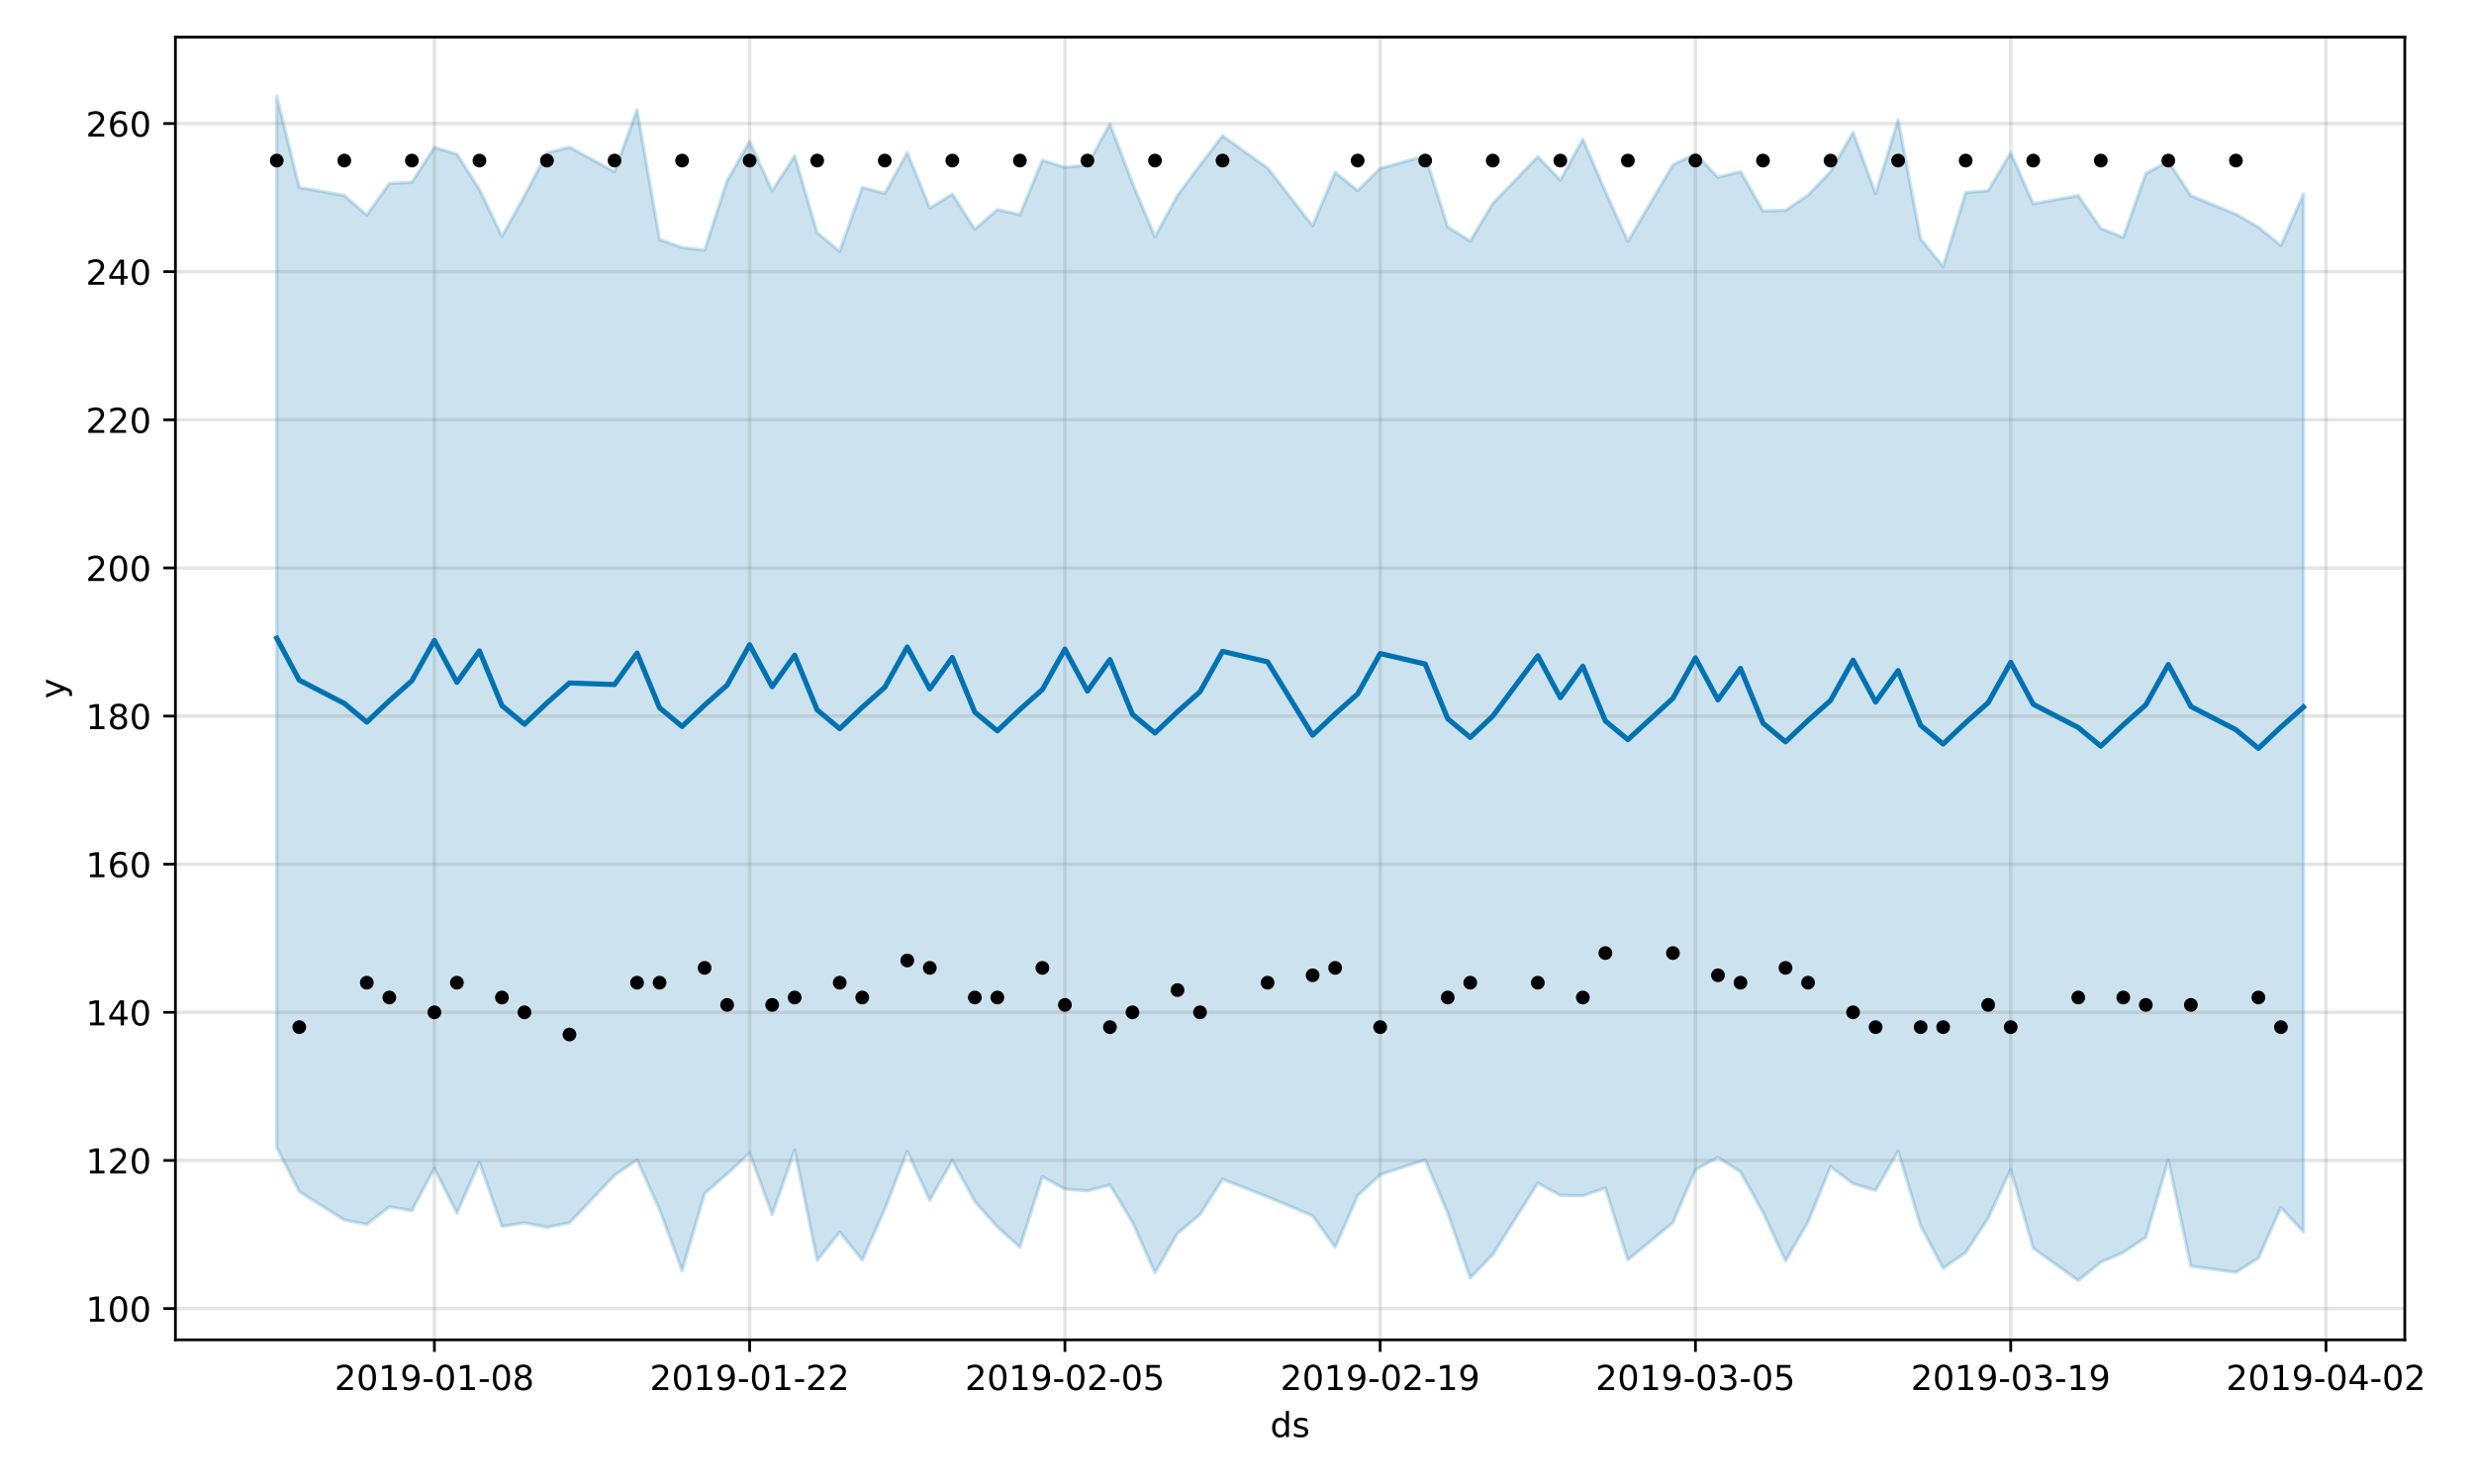 <?xml version="1.0" encoding="utf-8" standalone="no"?>
<!DOCTYPE svg PUBLIC "-//W3C//DTD SVG 1.1//EN"
  "http://www.w3.org/Graphics/SVG/1.1/DTD/svg11.dtd">
<!-- Created with matplotlib (https://matplotlib.org/) -->
<svg height="432pt" version="1.1" viewBox="0 0 720 432" width="720pt" xmlns="http://www.w3.org/2000/svg" xmlns:xlink="http://www.w3.org/1999/xlink">
 <defs>
  <style type="text/css">
*{stroke-linecap:butt;stroke-linejoin:round;}
  </style>
 </defs>
 <g id="figure_1">
  <g id="patch_1">
   <path d="M 0 432 
L 720 432 
L 720 0 
L 0 0 
z
" style="fill:#ffffff;"/>
  </g>
  <g id="axes_1">
   <g id="patch_2">
    <path d="M 51.05 390.04 
L 699.857 390.04 
L 699.857 10.8 
L 51.05 10.8 
z
" style="fill:#ffffff;"/>
   </g>
   <g id="PolyCollection_1">
    <defs>
     <path d="M 80.541 -403.962 
L 80.541 -97.923 
L 87.095 -85.127 
L 100.202 -76.852 
L 106.756 -75.593 
L 113.309 -80.669 
L 119.863 -79.579 
L 126.417 -91.871 
L 132.97 -78.867 
L 139.524 -93.625 
L 146.077 -74.985 
L 152.631 -76.03 
L 159.185 -74.717 
L 165.738 -76.01 
L 178.845 -89.842 
L 185.399 -94.342 
L 191.953 -79.885 
L 198.506 -62.106 
L 205.06 -84.541 
L 211.613 -90.272 
L 218.167 -96.339 
L 224.721 -78.457 
L 231.274 -97.19 
L 237.828 -65.14 
L 244.381 -73.33 
L 250.935 -65.189 
L 257.489 -80.009 
L 264.042 -96.849 
L 270.596 -82.581 
L 277.15 -94.211 
L 283.703 -82.224 
L 290.257 -74.825 
L 296.81 -68.948 
L 303.364 -89.464 
L 309.918 -85.834 
L 316.471 -85.335 
L 323.025 -87.015 
L 329.578 -76.21 
L 336.132 -61.504 
L 342.686 -72.903 
L 349.239 -78.453 
L 355.793 -88.7 
L 368.9 -83.578 
L 382.007 -78.065 
L 388.561 -68.89 
L 395.114 -83.951 
L 401.668 -90.028 
L 414.775 -94.361 
L 421.329 -78.839 
L 427.883 -59.974 
L 434.436 -66.78 
L 447.543 -87.572 
L 454.097 -84.007 
L 460.651 -83.909 
L 467.204 -86.15 
L 473.758 -65.222 
L 486.865 -76.083 
L 493.419 -91.45 
L 499.972 -95.11 
L 506.526 -90.827 
L 513.079 -79.053 
L 519.633 -64.951 
L 526.187 -76.247 
L 532.74 -92.368 
L 539.294 -87.441 
L 545.847 -85.455 
L 552.401 -96.878 
L 558.955 -75.173 
L 565.508 -62.798 
L 572.062 -67.38 
L 578.616 -77.377 
L 585.169 -91.561 
L 591.723 -68.623 
L 604.83 -59.198 
L 611.384 -64.545 
L 617.937 -67.384 
L 624.491 -71.811 
L 631.044 -94.25 
L 637.598 -63.413 
L 650.705 -61.595 
L 657.259 -65.748 
L 663.812 -80.491 
L 670.366 -73.383 
L 670.366 -375.519 
L 670.366 -375.519 
L 663.812 -360.529 
L 657.259 -365.871 
L 650.705 -369.643 
L 637.598 -375.047 
L 631.044 -385.014 
L 624.491 -381.494 
L 617.937 -362.873 
L 611.384 -365.519 
L 604.83 -375.063 
L 591.723 -372.693 
L 585.169 -387.504 
L 578.616 -376.481 
L 572.062 -375.96 
L 565.508 -354.391 
L 558.955 -362.433 
L 552.401 -397.084 
L 545.847 -375.638 
L 539.294 -393.473 
L 532.74 -382.052 
L 526.187 -375.197 
L 519.633 -370.762 
L 513.079 -370.614 
L 506.526 -382.07 
L 499.972 -380.399 
L 493.419 -387.253 
L 486.865 -383.99 
L 473.758 -361.768 
L 467.204 -376.282 
L 460.651 -391.449 
L 454.097 -379.549 
L 447.543 -386.397 
L 434.436 -372.789 
L 427.883 -361.838 
L 421.329 -365.967 
L 414.775 -386.605 
L 401.668 -382.991 
L 395.114 -376.517 
L 388.561 -381.841 
L 382.007 -366.272 
L 368.9 -383.082 
L 355.793 -392.48 
L 349.239 -383.927 
L 342.686 -375.147 
L 336.132 -363.093 
L 329.578 -378.682 
L 323.025 -395.955 
L 316.471 -383.915 
L 309.918 -383.293 
L 303.364 -385.363 
L 296.81 -369.515 
L 290.257 -370.995 
L 283.703 -365.284 
L 277.15 -375.499 
L 270.596 -371.42 
L 264.042 -387.566 
L 257.489 -375.721 
L 250.935 -377.424 
L 244.381 -358.816 
L 237.828 -364.237 
L 231.274 -386.596 
L 224.721 -376.465 
L 218.167 -390.819 
L 211.613 -379.424 
L 205.06 -359.184 
L 198.506 -359.947 
L 191.953 -362.265 
L 185.399 -400.026 
L 178.845 -382.009 
L 165.738 -389.162 
L 159.185 -387.483 
L 152.631 -374.986 
L 146.077 -363.197 
L 139.524 -376.898 
L 132.97 -387.113 
L 126.417 -389.1 
L 119.863 -378.92 
L 113.309 -378.623 
L 106.756 -369.37 
L 100.202 -375.117 
L 87.095 -377.426 
L 80.541 -403.962 
z
" id="m6b7cf6d86c" style="stroke:#0072b2;stroke-opacity:0.2;"/>
    </defs>
    <g clip-path="url(#pe153ce52f8)">
     <use style="fill:#0072b2;fill-opacity:0.2;stroke:#0072b2;stroke-opacity:0.2;" x="0" xlink:href="#m6b7cf6d86c" y="432"/>
    </g>
   </g>
   <g id="matplotlib.axis_1">
    <g id="xtick_1">
     <g id="line2d_1">
      <path clip-path="url(#pe153ce52f8)" d="M 126.417 390.04 
L 126.417 10.8 
" style="fill:none;stroke:#808080;stroke-linecap:square;stroke-opacity:0.2;"/>
     </g>
     <g id="line2d_2">
      <defs>
       <path d="M 0 0 
L 0 3.5 
" id="m317a1352fa" style="stroke:#000000;stroke-width:0.8;"/>
      </defs>
      <g>
       <use style="stroke:#000000;stroke-width:0.8;" x="126.417" xlink:href="#m317a1352fa" y="390.04"/>
      </g>
     </g>
     <g id="text_1">
      <!-- 2019-01-08 -->
      <defs>
       <path d="M 19.188 8.297 
L 53.609 8.297 
L 53.609 0 
L 7.328 0 
L 7.328 8.297 
Q 12.938 14.109 22.625 23.891 
Q 32.328 33.688 34.812 36.531 
Q 39.547 41.844 41.422 45.531 
Q 43.312 49.219 43.312 52.781 
Q 43.312 58.594 39.234 62.25 
Q 35.156 65.922 28.609 65.922 
Q 23.969 65.922 18.812 64.312 
Q 13.672 62.703 7.812 59.422 
L 7.812 69.391 
Q 13.766 71.781 18.938 73 
Q 24.125 74.219 28.422 74.219 
Q 39.75 74.219 46.484 68.547 
Q 53.219 62.891 53.219 53.422 
Q 53.219 48.922 51.531 44.891 
Q 49.859 40.875 45.406 35.406 
Q 44.188 33.984 37.641 27.219 
Q 31.109 20.453 19.188 8.297 
z
" id="DejaVuSans-50"/>
       <path d="M 31.781 66.406 
Q 24.172 66.406 20.328 58.906 
Q 16.5 51.422 16.5 36.375 
Q 16.5 21.391 20.328 13.891 
Q 24.172 6.391 31.781 6.391 
Q 39.453 6.391 43.281 13.891 
Q 47.125 21.391 47.125 36.375 
Q 47.125 51.422 43.281 58.906 
Q 39.453 66.406 31.781 66.406 
z
M 31.781 74.219 
Q 44.047 74.219 50.516 64.516 
Q 56.984 54.828 56.984 36.375 
Q 56.984 17.969 50.516 8.266 
Q 44.047 -1.422 31.781 -1.422 
Q 19.531 -1.422 13.062 8.266 
Q 6.594 17.969 6.594 36.375 
Q 6.594 54.828 13.062 64.516 
Q 19.531 74.219 31.781 74.219 
z
" id="DejaVuSans-48"/>
       <path d="M 12.406 8.297 
L 28.516 8.297 
L 28.516 63.922 
L 10.984 60.406 
L 10.984 69.391 
L 28.422 72.906 
L 38.281 72.906 
L 38.281 8.297 
L 54.391 8.297 
L 54.391 0 
L 12.406 0 
z
" id="DejaVuSans-49"/>
       <path d="M 10.984 1.516 
L 10.984 10.5 
Q 14.703 8.734 18.5 7.812 
Q 22.312 6.891 25.984 6.891 
Q 35.75 6.891 40.891 13.453 
Q 46.047 20.016 46.781 33.406 
Q 43.953 29.203 39.594 26.953 
Q 35.25 24.703 29.984 24.703 
Q 19.047 24.703 12.672 31.312 
Q 6.297 37.938 6.297 49.422 
Q 6.297 60.641 12.938 67.422 
Q 19.578 74.219 30.609 74.219 
Q 43.266 74.219 49.922 64.516 
Q 56.594 54.828 56.594 36.375 
Q 56.594 19.141 48.406 8.859 
Q 40.234 -1.422 26.422 -1.422 
Q 22.703 -1.422 18.891 -0.688 
Q 15.094 0.047 10.984 1.516 
z
M 30.609 32.422 
Q 37.25 32.422 41.125 36.953 
Q 45.016 41.5 45.016 49.422 
Q 45.016 57.281 41.125 61.844 
Q 37.25 66.406 30.609 66.406 
Q 23.969 66.406 20.094 61.844 
Q 16.219 57.281 16.219 49.422 
Q 16.219 41.5 20.094 36.953 
Q 23.969 32.422 30.609 32.422 
z
" id="DejaVuSans-57"/>
       <path d="M 4.891 31.391 
L 31.203 31.391 
L 31.203 23.391 
L 4.891 23.391 
z
" id="DejaVuSans-45"/>
       <path d="M 31.781 34.625 
Q 24.75 34.625 20.719 30.859 
Q 16.703 27.094 16.703 20.516 
Q 16.703 13.922 20.719 10.156 
Q 24.75 6.391 31.781 6.391 
Q 38.812 6.391 42.859 10.172 
Q 46.922 13.969 46.922 20.516 
Q 46.922 27.094 42.891 30.859 
Q 38.875 34.625 31.781 34.625 
z
M 21.922 38.812 
Q 15.578 40.375 12.031 44.719 
Q 8.5 49.078 8.5 55.328 
Q 8.5 64.062 14.719 69.141 
Q 20.953 74.219 31.781 74.219 
Q 42.672 74.219 48.875 69.141 
Q 55.078 64.062 55.078 55.328 
Q 55.078 49.078 51.531 44.719 
Q 48 40.375 41.703 38.812 
Q 48.828 37.156 52.797 32.312 
Q 56.781 27.484 56.781 20.516 
Q 56.781 9.906 50.312 4.234 
Q 43.844 -1.422 31.781 -1.422 
Q 19.734 -1.422 13.25 4.234 
Q 6.781 9.906 6.781 20.516 
Q 6.781 27.484 10.781 32.312 
Q 14.797 37.156 21.922 38.812 
z
M 18.312 54.391 
Q 18.312 48.734 21.844 45.562 
Q 25.391 42.391 31.781 42.391 
Q 38.141 42.391 41.719 45.562 
Q 45.312 48.734 45.312 54.391 
Q 45.312 60.062 41.719 63.234 
Q 38.141 66.406 31.781 66.406 
Q 25.391 66.406 21.844 63.234 
Q 18.312 60.062 18.312 54.391 
z
" id="DejaVuSans-56"/>
      </defs>
      <g transform="translate(97.359 404.638)scale(0.1 -0.1)">
       <use xlink:href="#DejaVuSans-50"/>
       <use x="63.623" xlink:href="#DejaVuSans-48"/>
       <use x="127.246" xlink:href="#DejaVuSans-49"/>
       <use x="190.869" xlink:href="#DejaVuSans-57"/>
       <use x="254.492" xlink:href="#DejaVuSans-45"/>
       <use x="290.576" xlink:href="#DejaVuSans-48"/>
       <use x="354.199" xlink:href="#DejaVuSans-49"/>
       <use x="417.822" xlink:href="#DejaVuSans-45"/>
       <use x="453.906" xlink:href="#DejaVuSans-48"/>
       <use x="517.529" xlink:href="#DejaVuSans-56"/>
      </g>
     </g>
    </g>
    <g id="xtick_2">
     <g id="line2d_3">
      <path clip-path="url(#pe153ce52f8)" d="M 218.167 390.04 
L 218.167 10.8 
" style="fill:none;stroke:#808080;stroke-linecap:square;stroke-opacity:0.2;"/>
     </g>
     <g id="line2d_4">
      <g>
       <use style="stroke:#000000;stroke-width:0.8;" x="218.167" xlink:href="#m317a1352fa" y="390.04"/>
      </g>
     </g>
     <g id="text_2">
      <!-- 2019-01-22 -->
      <g transform="translate(189.109 404.638)scale(0.1 -0.1)">
       <use xlink:href="#DejaVuSans-50"/>
       <use x="63.623" xlink:href="#DejaVuSans-48"/>
       <use x="127.246" xlink:href="#DejaVuSans-49"/>
       <use x="190.869" xlink:href="#DejaVuSans-57"/>
       <use x="254.492" xlink:href="#DejaVuSans-45"/>
       <use x="290.576" xlink:href="#DejaVuSans-48"/>
       <use x="354.199" xlink:href="#DejaVuSans-49"/>
       <use x="417.822" xlink:href="#DejaVuSans-45"/>
       <use x="453.906" xlink:href="#DejaVuSans-50"/>
       <use x="517.529" xlink:href="#DejaVuSans-50"/>
      </g>
     </g>
    </g>
    <g id="xtick_3">
     <g id="line2d_5">
      <path clip-path="url(#pe153ce52f8)" d="M 309.918 390.04 
L 309.918 10.8 
" style="fill:none;stroke:#808080;stroke-linecap:square;stroke-opacity:0.2;"/>
     </g>
     <g id="line2d_6">
      <g>
       <use style="stroke:#000000;stroke-width:0.8;" x="309.918" xlink:href="#m317a1352fa" y="390.04"/>
      </g>
     </g>
     <g id="text_3">
      <!-- 2019-02-05 -->
      <defs>
       <path d="M 10.797 72.906 
L 49.516 72.906 
L 49.516 64.594 
L 19.828 64.594 
L 19.828 46.734 
Q 21.969 47.469 24.109 47.828 
Q 26.266 48.188 28.422 48.188 
Q 40.625 48.188 47.75 41.5 
Q 54.891 34.812 54.891 23.391 
Q 54.891 11.625 47.562 5.094 
Q 40.234 -1.422 26.906 -1.422 
Q 22.312 -1.422 17.547 -0.641 
Q 12.797 0.141 7.719 1.703 
L 7.719 11.625 
Q 12.109 9.234 16.797 8.062 
Q 21.484 6.891 26.703 6.891 
Q 35.156 6.891 40.078 11.328 
Q 45.016 15.766 45.016 23.391 
Q 45.016 31 40.078 35.438 
Q 35.156 39.891 26.703 39.891 
Q 22.75 39.891 18.812 39.016 
Q 14.891 38.141 10.797 36.281 
z
" id="DejaVuSans-53"/>
      </defs>
      <g transform="translate(280.86 404.638)scale(0.1 -0.1)">
       <use xlink:href="#DejaVuSans-50"/>
       <use x="63.623" xlink:href="#DejaVuSans-48"/>
       <use x="127.246" xlink:href="#DejaVuSans-49"/>
       <use x="190.869" xlink:href="#DejaVuSans-57"/>
       <use x="254.492" xlink:href="#DejaVuSans-45"/>
       <use x="290.576" xlink:href="#DejaVuSans-48"/>
       <use x="354.199" xlink:href="#DejaVuSans-50"/>
       <use x="417.822" xlink:href="#DejaVuSans-45"/>
       <use x="453.906" xlink:href="#DejaVuSans-48"/>
       <use x="517.529" xlink:href="#DejaVuSans-53"/>
      </g>
     </g>
    </g>
    <g id="xtick_4">
     <g id="line2d_7">
      <path clip-path="url(#pe153ce52f8)" d="M 401.668 390.04 
L 401.668 10.8 
" style="fill:none;stroke:#808080;stroke-linecap:square;stroke-opacity:0.2;"/>
     </g>
     <g id="line2d_8">
      <g>
       <use style="stroke:#000000;stroke-width:0.8;" x="401.668" xlink:href="#m317a1352fa" y="390.04"/>
      </g>
     </g>
     <g id="text_4">
      <!-- 2019-02-19 -->
      <g transform="translate(372.61 404.638)scale(0.1 -0.1)">
       <use xlink:href="#DejaVuSans-50"/>
       <use x="63.623" xlink:href="#DejaVuSans-48"/>
       <use x="127.246" xlink:href="#DejaVuSans-49"/>
       <use x="190.869" xlink:href="#DejaVuSans-57"/>
       <use x="254.492" xlink:href="#DejaVuSans-45"/>
       <use x="290.576" xlink:href="#DejaVuSans-48"/>
       <use x="354.199" xlink:href="#DejaVuSans-50"/>
       <use x="417.822" xlink:href="#DejaVuSans-45"/>
       <use x="453.906" xlink:href="#DejaVuSans-49"/>
       <use x="517.529" xlink:href="#DejaVuSans-57"/>
      </g>
     </g>
    </g>
    <g id="xtick_5">
     <g id="line2d_9">
      <path clip-path="url(#pe153ce52f8)" d="M 493.419 390.04 
L 493.419 10.8 
" style="fill:none;stroke:#808080;stroke-linecap:square;stroke-opacity:0.2;"/>
     </g>
     <g id="line2d_10">
      <g>
       <use style="stroke:#000000;stroke-width:0.8;" x="493.419" xlink:href="#m317a1352fa" y="390.04"/>
      </g>
     </g>
     <g id="text_5">
      <!-- 2019-03-05 -->
      <defs>
       <path d="M 40.578 39.312 
Q 47.656 37.797 51.625 33 
Q 55.609 28.219 55.609 21.188 
Q 55.609 10.406 48.188 4.484 
Q 40.766 -1.422 27.094 -1.422 
Q 22.516 -1.422 17.656 -0.516 
Q 12.797 0.391 7.625 2.203 
L 7.625 11.719 
Q 11.719 9.328 16.594 8.109 
Q 21.484 6.891 26.812 6.891 
Q 36.078 6.891 40.938 10.547 
Q 45.797 14.203 45.797 21.188 
Q 45.797 27.641 41.281 31.266 
Q 36.766 34.906 28.719 34.906 
L 20.219 34.906 
L 20.219 43.016 
L 29.109 43.016 
Q 36.375 43.016 40.234 45.922 
Q 44.094 48.828 44.094 54.297 
Q 44.094 59.906 40.109 62.906 
Q 36.141 65.922 28.719 65.922 
Q 24.656 65.922 20.016 65.031 
Q 15.375 64.156 9.812 62.312 
L 9.812 71.094 
Q 15.438 72.656 20.344 73.438 
Q 25.25 74.219 29.594 74.219 
Q 40.828 74.219 47.359 69.109 
Q 53.906 64.016 53.906 55.328 
Q 53.906 49.266 50.438 45.094 
Q 46.969 40.922 40.578 39.312 
z
" id="DejaVuSans-51"/>
      </defs>
      <g transform="translate(464.361 404.638)scale(0.1 -0.1)">
       <use xlink:href="#DejaVuSans-50"/>
       <use x="63.623" xlink:href="#DejaVuSans-48"/>
       <use x="127.246" xlink:href="#DejaVuSans-49"/>
       <use x="190.869" xlink:href="#DejaVuSans-57"/>
       <use x="254.492" xlink:href="#DejaVuSans-45"/>
       <use x="290.576" xlink:href="#DejaVuSans-48"/>
       <use x="354.199" xlink:href="#DejaVuSans-51"/>
       <use x="417.822" xlink:href="#DejaVuSans-45"/>
       <use x="453.906" xlink:href="#DejaVuSans-48"/>
       <use x="517.529" xlink:href="#DejaVuSans-53"/>
      </g>
     </g>
    </g>
    <g id="xtick_6">
     <g id="line2d_11">
      <path clip-path="url(#pe153ce52f8)" d="M 585.169 390.04 
L 585.169 10.8 
" style="fill:none;stroke:#808080;stroke-linecap:square;stroke-opacity:0.2;"/>
     </g>
     <g id="line2d_12">
      <g>
       <use style="stroke:#000000;stroke-width:0.8;" x="585.169" xlink:href="#m317a1352fa" y="390.04"/>
      </g>
     </g>
     <g id="text_6">
      <!-- 2019-03-19 -->
      <g transform="translate(556.111 404.638)scale(0.1 -0.1)">
       <use xlink:href="#DejaVuSans-50"/>
       <use x="63.623" xlink:href="#DejaVuSans-48"/>
       <use x="127.246" xlink:href="#DejaVuSans-49"/>
       <use x="190.869" xlink:href="#DejaVuSans-57"/>
       <use x="254.492" xlink:href="#DejaVuSans-45"/>
       <use x="290.576" xlink:href="#DejaVuSans-48"/>
       <use x="354.199" xlink:href="#DejaVuSans-51"/>
       <use x="417.822" xlink:href="#DejaVuSans-45"/>
       <use x="453.906" xlink:href="#DejaVuSans-49"/>
       <use x="517.529" xlink:href="#DejaVuSans-57"/>
      </g>
     </g>
    </g>
    <g id="xtick_7">
     <g id="line2d_13">
      <path clip-path="url(#pe153ce52f8)" d="M 676.92 390.04 
L 676.92 10.8 
" style="fill:none;stroke:#808080;stroke-linecap:square;stroke-opacity:0.2;"/>
     </g>
     <g id="line2d_14">
      <g>
       <use style="stroke:#000000;stroke-width:0.8;" x="676.92" xlink:href="#m317a1352fa" y="390.04"/>
      </g>
     </g>
     <g id="text_7">
      <!-- 2019-04-02 -->
      <defs>
       <path d="M 37.797 64.312 
L 12.891 25.391 
L 37.797 25.391 
z
M 35.203 72.906 
L 47.609 72.906 
L 47.609 25.391 
L 58.016 25.391 
L 58.016 17.188 
L 47.609 17.188 
L 47.609 0 
L 37.797 0 
L 37.797 17.188 
L 4.891 17.188 
L 4.891 26.703 
z
" id="DejaVuSans-52"/>
      </defs>
      <g transform="translate(647.862 404.638)scale(0.1 -0.1)">
       <use xlink:href="#DejaVuSans-50"/>
       <use x="63.623" xlink:href="#DejaVuSans-48"/>
       <use x="127.246" xlink:href="#DejaVuSans-49"/>
       <use x="190.869" xlink:href="#DejaVuSans-57"/>
       <use x="254.492" xlink:href="#DejaVuSans-45"/>
       <use x="290.576" xlink:href="#DejaVuSans-48"/>
       <use x="354.199" xlink:href="#DejaVuSans-52"/>
       <use x="417.822" xlink:href="#DejaVuSans-45"/>
       <use x="453.906" xlink:href="#DejaVuSans-48"/>
       <use x="517.529" xlink:href="#DejaVuSans-50"/>
      </g>
     </g>
    </g>
    <g id="text_8">
     <!-- ds -->
     <defs>
      <path d="M 45.406 46.391 
L 45.406 75.984 
L 54.391 75.984 
L 54.391 0 
L 45.406 0 
L 45.406 8.203 
Q 42.578 3.328 38.25 0.953 
Q 33.938 -1.422 27.875 -1.422 
Q 17.969 -1.422 11.734 6.484 
Q 5.516 14.406 5.516 27.297 
Q 5.516 40.188 11.734 48.094 
Q 17.969 56 27.875 56 
Q 33.938 56 38.25 53.625 
Q 42.578 51.266 45.406 46.391 
z
M 14.797 27.297 
Q 14.797 17.391 18.875 11.75 
Q 22.953 6.109 30.078 6.109 
Q 37.203 6.109 41.297 11.75 
Q 45.406 17.391 45.406 27.297 
Q 45.406 37.203 41.297 42.844 
Q 37.203 48.484 30.078 48.484 
Q 22.953 48.484 18.875 42.844 
Q 14.797 37.203 14.797 27.297 
z
" id="DejaVuSans-100"/>
      <path d="M 44.281 53.078 
L 44.281 44.578 
Q 40.484 46.531 36.375 47.5 
Q 32.281 48.484 27.875 48.484 
Q 21.188 48.484 17.844 46.438 
Q 14.5 44.391 14.5 40.281 
Q 14.5 37.156 16.891 35.375 
Q 19.281 33.594 26.516 31.984 
L 29.594 31.297 
Q 39.156 29.25 43.188 25.516 
Q 47.219 21.781 47.219 15.094 
Q 47.219 7.469 41.188 3.016 
Q 35.156 -1.422 24.609 -1.422 
Q 20.219 -1.422 15.453 -0.562 
Q 10.688 0.297 5.422 2 
L 5.422 11.281 
Q 10.406 8.688 15.234 7.391 
Q 20.062 6.109 24.812 6.109 
Q 31.156 6.109 34.562 8.281 
Q 37.984 10.453 37.984 14.406 
Q 37.984 18.062 35.516 20.016 
Q 33.062 21.969 24.703 23.781 
L 21.578 24.516 
Q 13.234 26.266 9.516 29.906 
Q 5.812 33.547 5.812 39.891 
Q 5.812 47.609 11.281 51.797 
Q 16.75 56 26.812 56 
Q 31.781 56 36.172 55.266 
Q 40.578 54.547 44.281 53.078 
z
" id="DejaVuSans-115"/>
     </defs>
     <g transform="translate(369.675 418.317)scale(0.1 -0.1)">
      <use xlink:href="#DejaVuSans-100"/>
      <use x="63.477" xlink:href="#DejaVuSans-115"/>
     </g>
    </g>
   </g>
   <g id="matplotlib.axis_2">
    <g id="ytick_1">
     <g id="line2d_15">
      <path clip-path="url(#pe153ce52f8)" d="M 51.05 380.932 
L 699.857 380.932 
" style="fill:none;stroke:#808080;stroke-linecap:square;stroke-opacity:0.2;"/>
     </g>
     <g id="line2d_16">
      <defs>
       <path d="M 0 0 
L -3.5 0 
" id="m11a5ac7fda" style="stroke:#000000;stroke-width:0.8;"/>
      </defs>
      <g>
       <use style="stroke:#000000;stroke-width:0.8;" x="51.05" xlink:href="#m11a5ac7fda" y="380.932"/>
      </g>
     </g>
     <g id="text_9">
      <!-- 100 -->
      <g transform="translate(24.962 384.731)scale(0.1 -0.1)">
       <use xlink:href="#DejaVuSans-49"/>
       <use x="63.623" xlink:href="#DejaVuSans-48"/>
       <use x="127.246" xlink:href="#DejaVuSans-48"/>
      </g>
     </g>
    </g>
    <g id="ytick_2">
     <g id="line2d_17">
      <path clip-path="url(#pe153ce52f8)" d="M 51.05 337.811 
L 699.857 337.811 
" style="fill:none;stroke:#808080;stroke-linecap:square;stroke-opacity:0.2;"/>
     </g>
     <g id="line2d_18">
      <g>
       <use style="stroke:#000000;stroke-width:0.8;" x="51.05" xlink:href="#m11a5ac7fda" y="337.811"/>
      </g>
     </g>
     <g id="text_10">
      <!-- 120 -->
      <g transform="translate(24.962 341.61)scale(0.1 -0.1)">
       <use xlink:href="#DejaVuSans-49"/>
       <use x="63.623" xlink:href="#DejaVuSans-50"/>
       <use x="127.246" xlink:href="#DejaVuSans-48"/>
      </g>
     </g>
    </g>
    <g id="ytick_3">
     <g id="line2d_19">
      <path clip-path="url(#pe153ce52f8)" d="M 51.05 294.69 
L 699.857 294.69 
" style="fill:none;stroke:#808080;stroke-linecap:square;stroke-opacity:0.2;"/>
     </g>
     <g id="line2d_20">
      <g>
       <use style="stroke:#000000;stroke-width:0.8;" x="51.05" xlink:href="#m11a5ac7fda" y="294.69"/>
      </g>
     </g>
     <g id="text_11">
      <!-- 140 -->
      <g transform="translate(24.962 298.489)scale(0.1 -0.1)">
       <use xlink:href="#DejaVuSans-49"/>
       <use x="63.623" xlink:href="#DejaVuSans-52"/>
       <use x="127.246" xlink:href="#DejaVuSans-48"/>
      </g>
     </g>
    </g>
    <g id="ytick_4">
     <g id="line2d_21">
      <path clip-path="url(#pe153ce52f8)" d="M 51.05 251.569 
L 699.857 251.569 
" style="fill:none;stroke:#808080;stroke-linecap:square;stroke-opacity:0.2;"/>
     </g>
     <g id="line2d_22">
      <g>
       <use style="stroke:#000000;stroke-width:0.8;" x="51.05" xlink:href="#m11a5ac7fda" y="251.569"/>
      </g>
     </g>
     <g id="text_12">
      <!-- 160 -->
      <defs>
       <path d="M 33.016 40.375 
Q 26.375 40.375 22.484 35.828 
Q 18.609 31.297 18.609 23.391 
Q 18.609 15.531 22.484 10.953 
Q 26.375 6.391 33.016 6.391 
Q 39.656 6.391 43.531 10.953 
Q 47.406 15.531 47.406 23.391 
Q 47.406 31.297 43.531 35.828 
Q 39.656 40.375 33.016 40.375 
z
M 52.594 71.297 
L 52.594 62.312 
Q 48.875 64.062 45.094 64.984 
Q 41.312 65.922 37.594 65.922 
Q 27.828 65.922 22.672 59.328 
Q 17.531 52.734 16.797 39.406 
Q 19.672 43.656 24.016 45.922 
Q 28.375 48.188 33.594 48.188 
Q 44.578 48.188 50.953 41.516 
Q 57.328 34.859 57.328 23.391 
Q 57.328 12.156 50.688 5.359 
Q 44.047 -1.422 33.016 -1.422 
Q 20.359 -1.422 13.672 8.266 
Q 6.984 17.969 6.984 36.375 
Q 6.984 53.656 15.188 63.938 
Q 23.391 74.219 37.203 74.219 
Q 40.922 74.219 44.703 73.484 
Q 48.484 72.75 52.594 71.297 
z
" id="DejaVuSans-54"/>
      </defs>
      <g transform="translate(24.962 255.368)scale(0.1 -0.1)">
       <use xlink:href="#DejaVuSans-49"/>
       <use x="63.623" xlink:href="#DejaVuSans-54"/>
       <use x="127.246" xlink:href="#DejaVuSans-48"/>
      </g>
     </g>
    </g>
    <g id="ytick_5">
     <g id="line2d_23">
      <path clip-path="url(#pe153ce52f8)" d="M 51.05 208.448 
L 699.857 208.448 
" style="fill:none;stroke:#808080;stroke-linecap:square;stroke-opacity:0.2;"/>
     </g>
     <g id="line2d_24">
      <g>
       <use style="stroke:#000000;stroke-width:0.8;" x="51.05" xlink:href="#m11a5ac7fda" y="208.448"/>
      </g>
     </g>
     <g id="text_13">
      <!-- 180 -->
      <g transform="translate(24.962 212.247)scale(0.1 -0.1)">
       <use xlink:href="#DejaVuSans-49"/>
       <use x="63.623" xlink:href="#DejaVuSans-56"/>
       <use x="127.246" xlink:href="#DejaVuSans-48"/>
      </g>
     </g>
    </g>
    <g id="ytick_6">
     <g id="line2d_25">
      <path clip-path="url(#pe153ce52f8)" d="M 51.05 165.327 
L 699.857 165.327 
" style="fill:none;stroke:#808080;stroke-linecap:square;stroke-opacity:0.2;"/>
     </g>
     <g id="line2d_26">
      <g>
       <use style="stroke:#000000;stroke-width:0.8;" x="51.05" xlink:href="#m11a5ac7fda" y="165.327"/>
      </g>
     </g>
     <g id="text_14">
      <!-- 200 -->
      <g transform="translate(24.962 169.126)scale(0.1 -0.1)">
       <use xlink:href="#DejaVuSans-50"/>
       <use x="63.623" xlink:href="#DejaVuSans-48"/>
       <use x="127.246" xlink:href="#DejaVuSans-48"/>
      </g>
     </g>
    </g>
    <g id="ytick_7">
     <g id="line2d_27">
      <path clip-path="url(#pe153ce52f8)" d="M 51.05 122.205 
L 699.857 122.205 
" style="fill:none;stroke:#808080;stroke-linecap:square;stroke-opacity:0.2;"/>
     </g>
     <g id="line2d_28">
      <g>
       <use style="stroke:#000000;stroke-width:0.8;" x="51.05" xlink:href="#m11a5ac7fda" y="122.205"/>
      </g>
     </g>
     <g id="text_15">
      <!-- 220 -->
      <g transform="translate(24.962 126.005)scale(0.1 -0.1)">
       <use xlink:href="#DejaVuSans-50"/>
       <use x="63.623" xlink:href="#DejaVuSans-50"/>
       <use x="127.246" xlink:href="#DejaVuSans-48"/>
      </g>
     </g>
    </g>
    <g id="ytick_8">
     <g id="line2d_29">
      <path clip-path="url(#pe153ce52f8)" d="M 51.05 79.084 
L 699.857 79.084 
" style="fill:none;stroke:#808080;stroke-linecap:square;stroke-opacity:0.2;"/>
     </g>
     <g id="line2d_30">
      <g>
       <use style="stroke:#000000;stroke-width:0.8;" x="51.05" xlink:href="#m11a5ac7fda" y="79.084"/>
      </g>
     </g>
     <g id="text_16">
      <!-- 240 -->
      <g transform="translate(24.962 82.884)scale(0.1 -0.1)">
       <use xlink:href="#DejaVuSans-50"/>
       <use x="63.623" xlink:href="#DejaVuSans-52"/>
       <use x="127.246" xlink:href="#DejaVuSans-48"/>
      </g>
     </g>
    </g>
    <g id="ytick_9">
     <g id="line2d_31">
      <path clip-path="url(#pe153ce52f8)" d="M 51.05 35.963 
L 699.857 35.963 
" style="fill:none;stroke:#808080;stroke-linecap:square;stroke-opacity:0.2;"/>
     </g>
     <g id="line2d_32">
      <g>
       <use style="stroke:#000000;stroke-width:0.8;" x="51.05" xlink:href="#m11a5ac7fda" y="35.963"/>
      </g>
     </g>
     <g id="text_17">
      <!-- 260 -->
      <g transform="translate(24.962 39.762)scale(0.1 -0.1)">
       <use xlink:href="#DejaVuSans-50"/>
       <use x="63.623" xlink:href="#DejaVuSans-54"/>
       <use x="127.246" xlink:href="#DejaVuSans-48"/>
      </g>
     </g>
    </g>
    <g id="text_18">
     <!-- y -->
     <defs>
      <path d="M 32.172 -5.078 
Q 28.375 -14.844 24.75 -17.812 
Q 21.141 -20.797 15.094 -20.797 
L 7.906 -20.797 
L 7.906 -13.281 
L 13.188 -13.281 
Q 16.891 -13.281 18.938 -11.516 
Q 21 -9.766 23.484 -3.219 
L 25.094 0.875 
L 2.984 54.688 
L 12.5 54.688 
L 29.594 11.922 
L 46.688 54.688 
L 56.203 54.688 
z
" id="DejaVuSans-121"/>
     </defs>
     <g transform="translate(18.883 203.379)rotate(-90)scale(0.1 -0.1)">
      <use xlink:href="#DejaVuSans-121"/>
     </g>
    </g>
   </g>
   <g id="line2d_33">
    <defs>
     <path d="M 0 1.5 
C 0.398 1.5 0.779 1.342 1.061 1.061 
C 1.342 0.779 1.5 0.398 1.5 0 
C 1.5 -0.398 1.342 -0.779 1.061 -1.061 
C 0.779 -1.342 0.398 -1.5 0 -1.5 
C -0.398 -1.5 -0.779 -1.342 -1.061 -1.061 
C -1.342 -0.779 -1.5 -0.398 -1.5 0 
C -1.5 0.398 -1.342 0.779 -1.061 1.061 
C -0.779 1.342 -0.398 1.5 0 1.5 
z
" id="m737f884575" style="stroke:#000000;"/>
    </defs>
    <g clip-path="url(#pe153ce52f8)">
     <use style="stroke:#000000;" x="80.541" xlink:href="#m737f884575" y="46.743"/>
     <use style="stroke:#000000;" x="87.095" xlink:href="#m737f884575" y="299.002"/>
     <use style="stroke:#000000;" x="100.202" xlink:href="#m737f884575" y="46.743"/>
     <use style="stroke:#000000;" x="106.756" xlink:href="#m737f884575" y="286.066"/>
     <use style="stroke:#000000;" x="113.309" xlink:href="#m737f884575" y="290.378"/>
     <use style="stroke:#000000;" x="119.863" xlink:href="#m737f884575" y="46.743"/>
     <use style="stroke:#000000;" x="126.417" xlink:href="#m737f884575" y="294.69"/>
     <use style="stroke:#000000;" x="132.97" xlink:href="#m737f884575" y="286.066"/>
     <use style="stroke:#000000;" x="139.524" xlink:href="#m737f884575" y="46.743"/>
     <use style="stroke:#000000;" x="146.077" xlink:href="#m737f884575" y="290.378"/>
     <use style="stroke:#000000;" x="152.631" xlink:href="#m737f884575" y="294.69"/>
     <use style="stroke:#000000;" x="159.185" xlink:href="#m737f884575" y="46.743"/>
     <use style="stroke:#000000;" x="165.738" xlink:href="#m737f884575" y="301.158"/>
     <use style="stroke:#000000;" x="178.845" xlink:href="#m737f884575" y="46.743"/>
     <use style="stroke:#000000;" x="185.399" xlink:href="#m737f884575" y="286.066"/>
     <use style="stroke:#000000;" x="191.953" xlink:href="#m737f884575" y="286.066"/>
     <use style="stroke:#000000;" x="198.506" xlink:href="#m737f884575" y="46.743"/>
     <use style="stroke:#000000;" x="205.06" xlink:href="#m737f884575" y="281.754"/>
     <use style="stroke:#000000;" x="211.613" xlink:href="#m737f884575" y="292.534"/>
     <use style="stroke:#000000;" x="218.167" xlink:href="#m737f884575" y="46.743"/>
     <use style="stroke:#000000;" x="224.721" xlink:href="#m737f884575" y="292.534"/>
     <use style="stroke:#000000;" x="231.274" xlink:href="#m737f884575" y="290.378"/>
     <use style="stroke:#000000;" x="237.828" xlink:href="#m737f884575" y="46.743"/>
     <use style="stroke:#000000;" x="244.381" xlink:href="#m737f884575" y="286.066"/>
     <use style="stroke:#000000;" x="250.935" xlink:href="#m737f884575" y="290.378"/>
     <use style="stroke:#000000;" x="257.489" xlink:href="#m737f884575" y="46.743"/>
     <use style="stroke:#000000;" x="264.042" xlink:href="#m737f884575" y="279.598"/>
     <use style="stroke:#000000;" x="270.596" xlink:href="#m737f884575" y="281.754"/>
     <use style="stroke:#000000;" x="277.15" xlink:href="#m737f884575" y="46.743"/>
     <use style="stroke:#000000;" x="283.703" xlink:href="#m737f884575" y="290.378"/>
     <use style="stroke:#000000;" x="290.257" xlink:href="#m737f884575" y="290.378"/>
     <use style="stroke:#000000;" x="296.81" xlink:href="#m737f884575" y="46.743"/>
     <use style="stroke:#000000;" x="303.364" xlink:href="#m737f884575" y="281.754"/>
     <use style="stroke:#000000;" x="309.918" xlink:href="#m737f884575" y="292.534"/>
     <use style="stroke:#000000;" x="316.471" xlink:href="#m737f884575" y="46.743"/>
     <use style="stroke:#000000;" x="323.025" xlink:href="#m737f884575" y="299.002"/>
     <use style="stroke:#000000;" x="329.578" xlink:href="#m737f884575" y="294.69"/>
     <use style="stroke:#000000;" x="336.132" xlink:href="#m737f884575" y="46.743"/>
     <use style="stroke:#000000;" x="342.686" xlink:href="#m737f884575" y="288.222"/>
     <use style="stroke:#000000;" x="349.239" xlink:href="#m737f884575" y="294.69"/>
     <use style="stroke:#000000;" x="355.793" xlink:href="#m737f884575" y="46.743"/>
     <use style="stroke:#000000;" x="368.9" xlink:href="#m737f884575" y="286.066"/>
     <use style="stroke:#000000;" x="382.007" xlink:href="#m737f884575" y="283.91"/>
     <use style="stroke:#000000;" x="388.561" xlink:href="#m737f884575" y="281.754"/>
     <use style="stroke:#000000;" x="395.114" xlink:href="#m737f884575" y="46.743"/>
     <use style="stroke:#000000;" x="401.668" xlink:href="#m737f884575" y="299.002"/>
     <use style="stroke:#000000;" x="414.775" xlink:href="#m737f884575" y="46.743"/>
     <use style="stroke:#000000;" x="421.329" xlink:href="#m737f884575" y="290.378"/>
     <use style="stroke:#000000;" x="427.883" xlink:href="#m737f884575" y="286.066"/>
     <use style="stroke:#000000;" x="434.436" xlink:href="#m737f884575" y="46.743"/>
     <use style="stroke:#000000;" x="447.543" xlink:href="#m737f884575" y="286.066"/>
     <use style="stroke:#000000;" x="454.097" xlink:href="#m737f884575" y="46.743"/>
     <use style="stroke:#000000;" x="460.651" xlink:href="#m737f884575" y="290.378"/>
     <use style="stroke:#000000;" x="467.204" xlink:href="#m737f884575" y="277.442"/>
     <use style="stroke:#000000;" x="473.758" xlink:href="#m737f884575" y="46.743"/>
     <use style="stroke:#000000;" x="486.865" xlink:href="#m737f884575" y="277.442"/>
     <use style="stroke:#000000;" x="493.419" xlink:href="#m737f884575" y="46.743"/>
     <use style="stroke:#000000;" x="499.972" xlink:href="#m737f884575" y="283.91"/>
     <use style="stroke:#000000;" x="506.526" xlink:href="#m737f884575" y="286.066"/>
     <use style="stroke:#000000;" x="513.079" xlink:href="#m737f884575" y="46.743"/>
     <use style="stroke:#000000;" x="519.633" xlink:href="#m737f884575" y="281.754"/>
     <use style="stroke:#000000;" x="526.187" xlink:href="#m737f884575" y="286.066"/>
     <use style="stroke:#000000;" x="532.74" xlink:href="#m737f884575" y="46.743"/>
     <use style="stroke:#000000;" x="539.294" xlink:href="#m737f884575" y="294.69"/>
     <use style="stroke:#000000;" x="545.847" xlink:href="#m737f884575" y="299.002"/>
     <use style="stroke:#000000;" x="552.401" xlink:href="#m737f884575" y="46.743"/>
     <use style="stroke:#000000;" x="558.955" xlink:href="#m737f884575" y="299.002"/>
     <use style="stroke:#000000;" x="565.508" xlink:href="#m737f884575" y="299.002"/>
     <use style="stroke:#000000;" x="572.062" xlink:href="#m737f884575" y="46.743"/>
     <use style="stroke:#000000;" x="578.616" xlink:href="#m737f884575" y="292.534"/>
     <use style="stroke:#000000;" x="585.169" xlink:href="#m737f884575" y="299.002"/>
     <use style="stroke:#000000;" x="591.723" xlink:href="#m737f884575" y="46.743"/>
     <use style="stroke:#000000;" x="604.83" xlink:href="#m737f884575" y="290.378"/>
     <use style="stroke:#000000;" x="611.384" xlink:href="#m737f884575" y="46.743"/>
     <use style="stroke:#000000;" x="617.937" xlink:href="#m737f884575" y="290.378"/>
     <use style="stroke:#000000;" x="624.491" xlink:href="#m737f884575" y="292.534"/>
     <use style="stroke:#000000;" x="631.044" xlink:href="#m737f884575" y="46.743"/>
     <use style="stroke:#000000;" x="637.598" xlink:href="#m737f884575" y="292.534"/>
     <use style="stroke:#000000;" x="650.705" xlink:href="#m737f884575" y="46.743"/>
     <use style="stroke:#000000;" x="657.259" xlink:href="#m737f884575" y="290.378"/>
     <use style="stroke:#000000;" x="663.812" xlink:href="#m737f884575" y="299.002"/>
    </g>
   </g>
   <g id="line2d_34">
    <path clip-path="url(#pe153ce52f8)" d="M 80.541 185.791 
L 87.095 197.997 
L 100.202 204.768 
L 106.756 210.2 
L 113.309 203.985 
L 119.863 198.177 
L 126.417 186.429 
L 132.97 198.635 
L 139.524 189.473 
L 146.077 205.405 
L 152.631 210.838 
L 159.185 204.623 
L 165.738 198.815 
L 178.845 199.273 
L 185.399 190.111 
L 191.953 206.043 
L 198.506 211.476 
L 205.06 205.261 
L 211.613 199.452 
L 218.167 187.705 
L 224.721 199.911 
L 231.274 190.749 
L 237.828 206.681 
L 244.381 212.114 
L 250.935 205.899 
L 257.489 200.09 
L 264.042 188.342 
L 270.596 200.548 
L 277.15 191.386 
L 283.703 207.319 
L 290.257 212.751 
L 296.81 206.536 
L 303.364 200.728 
L 309.918 188.98 
L 316.471 201.186 
L 323.025 192.024 
L 329.578 207.957 
L 336.132 213.389 
L 342.686 207.174 
L 349.239 201.366 
L 355.793 189.618 
L 368.9 192.662 
L 382.007 214.027 
L 388.561 207.812 
L 395.114 202.003 
L 401.668 190.256 
L 414.775 193.3 
L 421.329 209.232 
L 427.883 214.665 
L 434.436 208.45 
L 447.543 190.893 
L 454.097 203.099 
L 460.651 193.938 
L 467.204 209.87 
L 473.758 215.302 
L 486.865 203.279 
L 493.419 191.531 
L 499.972 203.737 
L 506.526 194.575 
L 513.079 210.508 
L 519.633 215.94 
L 526.187 209.725 
L 532.74 203.917 
L 539.294 192.169 
L 545.847 204.375 
L 552.401 195.213 
L 558.955 211.145 
L 565.508 216.578 
L 572.062 210.363 
L 578.616 204.554 
L 585.169 192.807 
L 591.723 205.013 
L 604.83 211.783 
L 611.384 217.216 
L 617.937 211.001 
L 624.491 205.192 
L 631.044 193.445 
L 637.598 205.651 
L 650.705 212.421 
L 657.259 217.853 
L 663.812 211.639 
L 670.366 205.83 
" style="fill:none;stroke:#0072b2;stroke-linecap:square;stroke-width:1.5;"/>
   </g>
   <g id="patch_3">
    <path d="M 51.05 390.04 
L 51.05 10.8 
" style="fill:none;stroke:#000000;stroke-linecap:square;stroke-linejoin:miter;stroke-width:0.8;"/>
   </g>
   <g id="patch_4">
    <path d="M 699.857 390.04 
L 699.857 10.8 
" style="fill:none;stroke:#000000;stroke-linecap:square;stroke-linejoin:miter;stroke-width:0.8;"/>
   </g>
   <g id="patch_5">
    <path d="M 51.05 390.04 
L 699.857 390.04 
" style="fill:none;stroke:#000000;stroke-linecap:square;stroke-linejoin:miter;stroke-width:0.8;"/>
   </g>
   <g id="patch_6">
    <path d="M 51.05 10.8 
L 699.857 10.8 
" style="fill:none;stroke:#000000;stroke-linecap:square;stroke-linejoin:miter;stroke-width:0.8;"/>
   </g>
  </g>
 </g>
 <defs>
  <clipPath id="pe153ce52f8">
   <rect height="379.24" width="648.807" x="51.05" y="10.8"/>
  </clipPath>
 </defs>
</svg>
